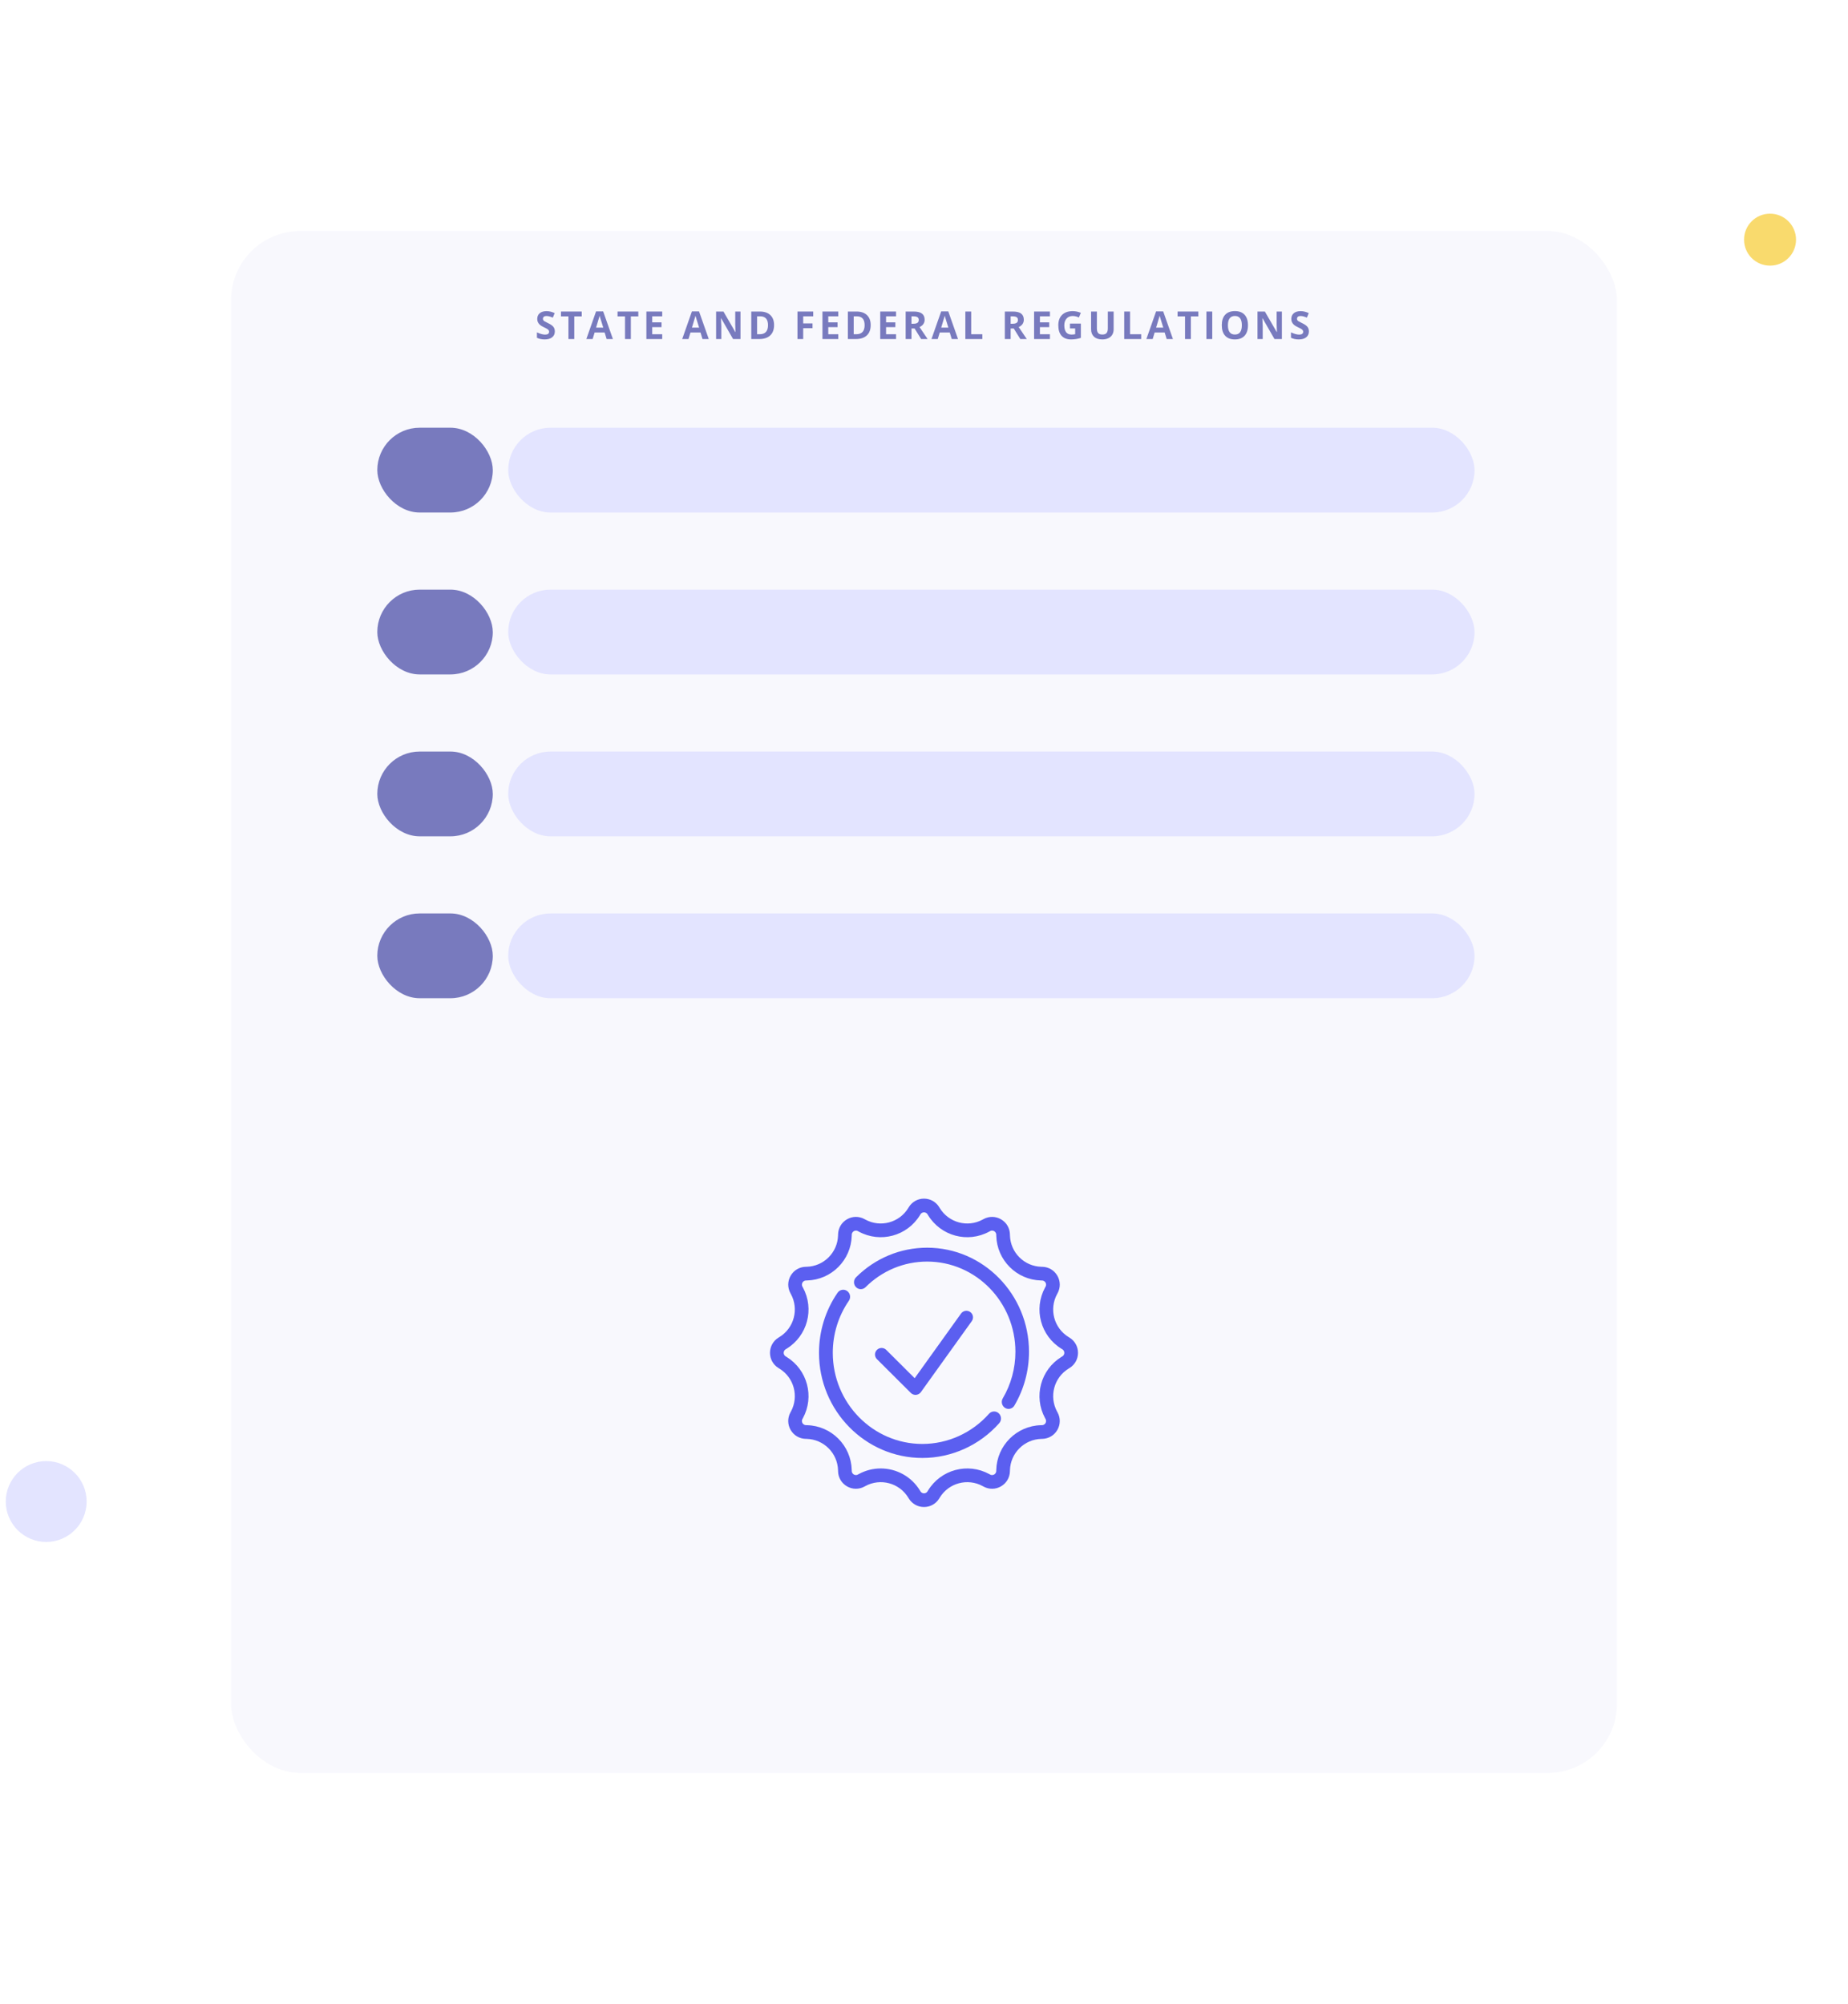 <svg width="320" height="347" viewBox="0 0 320 347" fill="none" xmlns="http://www.w3.org/2000/svg">
    <circle cx="306.5" cy="41.5" r="4.5" fill="#F9DA6D"/>
    <circle cx="8" cy="260" r="7" fill="#E3E4FF"/>
    <g filter="url(#filter0_d)">
        <rect x="40" y="24" width="240" height="267" rx="12" fill="#F8F8FD"/>
    </g>
    <g clip-path="url(#clip0)" filter="url(#filter1_d)">
        <path d="M185.192 223.616L185.038 223.522C182.501 221.966 181.627 218.697 183.047 216.082L183.133 215.924C183.65 214.971 183.636 213.841 183.093 212.901C182.551 211.961 181.58 211.384 180.498 211.357L180.329 211.353C177.35 211.278 174.958 208.883 174.883 205.901L174.879 205.731C174.852 204.646 174.275 203.675 173.336 203.132C172.398 202.589 171.269 202.574 170.316 203.093L170.161 203.178C167.547 204.6 164.282 203.724 162.727 201.183L162.634 201.03C162.067 200.104 161.083 199.552 160 199.552C158.917 199.552 157.933 200.104 157.368 201.029L157.273 201.184C155.719 203.723 152.453 204.599 149.841 203.177L149.684 203.092C148.732 202.573 147.602 202.588 146.665 203.131C145.726 203.674 145.15 204.646 145.122 205.731L145.118 205.899C145.044 208.881 142.651 211.277 139.671 211.351L139.504 211.355C138.421 211.382 137.45 211.96 136.908 212.899C136.366 213.838 136.351 214.968 136.869 215.923L136.954 216.079C138.373 218.696 137.499 221.964 134.964 223.52L134.809 223.615C134.809 223.615 134.808 223.615 134.808 223.616C133.885 224.183 133.333 225.168 133.333 226.252C133.333 227.337 133.885 228.322 134.808 228.889L134.962 228.983C137.499 230.539 138.373 233.808 136.954 236.423L136.867 236.581C136.35 237.534 136.364 238.664 136.907 239.604C137.449 240.544 138.42 241.121 139.502 241.148L139.671 241.152C142.65 241.227 145.042 243.622 145.117 246.604L145.121 246.774C145.148 247.859 145.725 248.83 146.664 249.373C147.601 249.916 148.731 249.93 149.684 249.412L149.839 249.327C152.453 247.905 155.718 248.781 157.273 251.322L157.367 251.475C157.933 252.401 158.917 252.952 160 252.952C161.083 252.952 162.067 252.401 162.632 251.476L162.727 251.321C164.282 248.781 167.546 247.906 170.159 249.328L170.316 249.413C171.268 249.931 172.397 249.916 173.335 249.374C174.274 248.831 174.85 247.859 174.878 246.774L174.882 246.606C174.956 243.624 177.349 241.228 180.329 241.154L180.496 241.15C181.579 241.123 182.55 240.545 183.092 239.606C183.634 238.667 183.649 237.536 183.131 236.582L183.047 236.426C181.627 233.809 182.501 230.541 185.036 228.985L185.192 228.889C186.115 228.322 186.667 227.337 186.667 226.252C186.667 225.168 186.115 224.183 185.192 223.616ZM183.954 226.865L183.799 226.96C180.186 229.176 178.942 233.832 180.964 237.558L181.049 237.715C181.223 238.035 181.1 238.313 181.04 238.418C180.979 238.523 180.799 238.768 180.436 238.777L180.268 238.781C176.025 238.887 172.618 242.299 172.512 246.547L172.508 246.715C172.498 247.078 172.254 247.259 172.149 247.319C172.044 247.38 171.767 247.502 171.449 247.329L171.292 247.243C167.569 245.219 162.92 246.466 160.706 250.081L160.611 250.237C160.422 250.546 160.121 250.579 160 250.579C159.879 250.579 159.578 250.546 159.387 250.234L159.293 250.081C157.797 247.636 155.188 246.274 152.504 246.274C151.217 246.274 149.914 246.587 148.708 247.243L148.552 247.328C148.233 247.501 147.955 247.378 147.85 247.318C147.745 247.258 147.5 247.077 147.492 246.715L147.487 246.546C147.381 242.297 143.975 238.886 139.732 238.78L139.563 238.775C139.201 238.766 139.02 238.521 138.96 238.417C138.899 238.312 138.777 238.034 138.949 237.716L139.036 237.558C141.058 233.832 139.813 229.176 136.201 226.96L136.046 226.865C135.738 226.676 135.704 226.374 135.704 226.252C135.704 226.131 135.738 225.829 136.046 225.64L136.202 225.545C139.814 223.329 141.058 218.673 139.036 214.947L138.951 214.79C138.778 214.47 138.9 214.192 138.96 214.087C139.021 213.982 139.201 213.737 139.564 213.728L139.732 213.724C143.975 213.618 147.382 210.206 147.488 205.958L147.492 205.79C147.502 205.426 147.746 205.246 147.851 205.186C147.955 205.125 148.233 205.003 148.551 205.176L148.708 205.262C152.432 207.287 157.08 206.04 159.294 202.424L159.389 202.268C159.578 201.959 159.879 201.926 160 201.926C160.121 201.926 160.422 201.959 160.613 202.271L160.707 202.424C162.92 206.041 167.57 207.287 171.292 205.262L171.448 205.177C171.766 205.003 172.045 205.126 172.15 205.186C172.255 205.247 172.5 205.427 172.508 205.79L172.513 205.959C172.619 210.207 176.026 213.619 180.268 213.725L180.437 213.729C180.799 213.738 180.98 213.983 181.04 214.087C181.101 214.192 181.223 214.471 181.051 214.788L180.964 214.946C178.942 218.673 180.187 223.329 183.799 225.545L183.954 225.639C184.263 225.829 184.296 226.131 184.296 226.252C184.296 226.374 184.263 226.676 183.954 226.865Z" fill="#5B5FF0"/>
        <path d="M158.531 233.534C158.562 233.534 158.593 233.533 158.625 233.53C158.959 233.503 159.264 233.33 159.459 233.058L168.273 220.767C168.638 220.257 168.52 219.547 168.007 219.183C167.496 218.818 166.783 218.936 166.416 219.447L158.385 230.647L153.461 225.742C153.016 225.299 152.294 225.299 151.849 225.742C151.404 226.186 151.404 226.905 151.849 227.348L157.725 233.202C157.939 233.416 158.23 233.534 158.531 233.534Z" fill="#5B5FF0"/>
        <path d="M160.546 208.048C155.918 208.048 151.545 209.867 148.234 213.168C147.769 213.631 147.759 214.392 148.213 214.867C148.666 215.342 149.411 215.351 149.876 214.888C152.745 212.027 156.535 210.451 160.546 210.451C168.974 210.451 175.83 217.459 175.83 226.072C175.83 228.922 175.072 231.711 173.638 234.138C173.303 234.706 173.481 235.445 174.037 235.788C174.227 235.905 174.437 235.962 174.644 235.962C175.042 235.962 175.43 235.755 175.651 235.381C177.307 232.58 178.182 229.36 178.182 226.072C178.182 216.134 170.271 208.048 160.546 208.048Z" fill="#5B5FF0"/>
        <path d="M171.253 236.808C168.313 240.127 164.109 242.03 159.72 242.03C151.165 242.03 144.205 234.954 144.205 226.256C144.205 223.008 145.168 219.89 146.989 217.238C147.367 216.688 147.234 215.932 146.694 215.548C146.153 215.164 145.409 215.3 145.032 215.849C142.929 218.91 141.818 222.509 141.818 226.256C141.818 236.292 149.849 244.457 159.72 244.457C164.785 244.457 169.635 242.261 173.027 238.433C173.468 237.934 173.428 237.168 172.939 236.719C172.447 236.27 171.694 236.311 171.253 236.808Z" fill="#5B5FF0"/>
    </g>
    <path d="M96.075 57.387C96.075 57.817 95.92 58.156 95.609 58.404C95.301 58.651 94.871 58.775 94.32 58.775C93.812 58.775 93.363 58.68 92.973 58.488V57.55C93.294 57.693 93.565 57.794 93.787 57.853C94.01 57.911 94.214 57.941 94.398 57.941C94.62 57.941 94.789 57.898 94.906 57.814C95.026 57.729 95.085 57.603 95.085 57.436C95.085 57.342 95.059 57.26 95.007 57.188C94.955 57.114 94.878 57.043 94.776 56.976C94.676 56.909 94.471 56.801 94.161 56.653C93.87 56.517 93.652 56.385 93.507 56.259C93.361 56.133 93.245 55.986 93.158 55.819C93.071 55.652 93.028 55.456 93.028 55.232C93.028 54.811 93.17 54.479 93.454 54.238C93.741 53.997 94.136 53.877 94.639 53.877C94.887 53.877 95.122 53.906 95.346 53.965C95.571 54.023 95.807 54.106 96.052 54.212L95.727 54.998C95.473 54.893 95.262 54.821 95.095 54.779C94.93 54.738 94.767 54.717 94.607 54.717C94.416 54.717 94.269 54.762 94.167 54.851C94.065 54.94 94.014 55.056 94.014 55.2C94.014 55.289 94.035 55.367 94.076 55.434C94.117 55.5 94.183 55.564 94.272 55.627C94.363 55.688 94.576 55.798 94.913 55.959C95.358 56.172 95.662 56.386 95.828 56.601C95.992 56.814 96.075 57.076 96.075 57.387Z" fill="#787ABE"/>
    <path d="M99.44 58.71H98.431V54.786H97.139V53.945H100.732V54.786H99.44V58.71Z" fill="#787ABE"/>
    <path d="M105.045 58.71L104.7 57.576H102.965L102.62 58.71H101.533L103.212 53.925H104.446L106.132 58.71H105.045ZM104.459 56.728C104.14 55.701 103.96 55.119 103.919 54.985C103.88 54.85 103.851 54.743 103.834 54.665C103.762 54.943 103.557 55.631 103.219 56.728H104.459Z" fill="#787ABE"/>
    <path d="M109.237 58.71H108.228V54.786H106.936V53.945H110.529V54.786H109.237V58.71Z" fill="#787ABE"/>
    <path d="M114.669 58.71H111.928V53.945H114.669V54.773H112.938V55.819H114.549V56.647H112.938V57.876H114.669V58.71Z" fill="#787ABE"/>
    <path d="M121.644 58.71L121.299 57.576H119.564L119.219 58.71H118.132L119.811 53.925H121.045L122.731 58.71H121.644ZM121.058 56.728C120.739 55.701 120.559 55.119 120.518 54.985C120.479 54.85 120.45 54.743 120.433 54.665C120.361 54.943 120.156 55.631 119.818 56.728H121.058Z" fill="#787ABE"/>
    <path d="M128.222 58.71H126.939L124.869 55.105H124.84C124.881 55.742 124.902 56.196 124.902 56.468V58.71H124V53.945H125.273L127.34 57.514H127.363C127.33 56.895 127.314 56.457 127.314 56.2V53.945H128.222V58.71Z" fill="#787ABE"/>
    <path d="M134.038 56.282C134.038 57.066 133.815 57.667 133.368 58.084C132.923 58.501 132.28 58.71 131.438 58.71H130.09V53.945H131.584C132.361 53.945 132.964 54.15 133.394 54.561C133.824 54.972 134.038 55.545 134.038 56.282ZM132.99 56.308C132.99 55.285 132.539 54.773 131.636 54.773H131.099V57.876H131.532C132.504 57.876 132.99 57.353 132.99 56.308Z" fill="#787ABE"/>
    <path d="M139.083 58.71H138.09V53.945H140.818V54.773H139.083V56.002H140.697V56.826H139.083V58.71Z" fill="#787ABE"/>
    <path d="M145.156 58.71H142.415V53.945H145.156V54.773H143.424V55.819H145.036V56.647H143.424V57.876H145.156V58.71Z" fill="#787ABE"/>
    <path d="M150.768 56.282C150.768 57.066 150.544 57.667 150.097 58.084C149.652 58.501 149.009 58.71 148.167 58.71H146.819V53.945H148.313C149.09 53.945 149.693 54.15 150.123 54.561C150.553 54.972 150.768 55.545 150.768 56.282ZM149.719 56.308C149.719 55.285 149.268 54.773 148.365 54.773H147.828V57.876H148.261C149.233 57.876 149.719 57.353 149.719 56.308Z" fill="#787ABE"/>
    <path d="M155.161 58.71H152.421V53.945H155.161V54.773H153.43V55.819H155.041V56.647H153.43V57.876H155.161V58.71Z" fill="#787ABE"/>
    <path d="M157.833 56.06H158.159C158.478 56.06 158.713 56.007 158.865 55.901C159.017 55.794 159.093 55.627 159.093 55.399C159.093 55.173 159.015 55.012 158.859 54.916C158.705 54.821 158.465 54.773 158.139 54.773H157.833V56.06ZM157.833 56.882V58.71H156.824V53.945H158.211C158.858 53.945 159.336 54.063 159.646 54.3C159.957 54.535 160.112 54.892 160.112 55.373C160.112 55.653 160.035 55.903 159.881 56.122C159.727 56.339 159.509 56.51 159.227 56.634C159.943 57.705 160.409 58.397 160.626 58.71H159.507L158.37 56.882H157.833Z" fill="#787ABE"/>
    <path d="M164.805 58.71L164.46 57.576H162.725L162.38 58.71H161.293L162.973 53.925H164.206L165.893 58.71H164.805ZM164.219 56.728C163.9 55.701 163.72 55.119 163.679 54.985C163.64 54.85 163.612 54.743 163.594 54.665C163.523 54.943 163.318 55.631 162.979 56.728H164.219Z" fill="#787ABE"/>
    <path d="M167.161 58.71V53.945H168.171V57.876H170.101V58.71H167.161Z" fill="#787ABE"/>
    <path d="M175.005 56.06H175.331C175.65 56.06 175.885 56.007 176.037 55.901C176.189 55.794 176.265 55.627 176.265 55.399C176.265 55.173 176.187 55.012 176.031 54.916C175.877 54.821 175.637 54.773 175.311 54.773H175.005V56.06ZM175.005 56.882V58.71H173.996V53.945H175.383C176.03 53.945 176.508 54.063 176.818 54.3C177.129 54.535 177.284 54.892 177.284 55.373C177.284 55.653 177.207 55.903 177.053 56.122C176.899 56.339 176.681 56.51 176.398 56.634C177.115 57.705 177.581 58.397 177.798 58.71H176.678L175.542 56.882H175.005Z" fill="#787ABE"/>
    <path d="M181.805 58.71H179.064V53.945H181.805V54.773H180.073V55.819H181.684V56.647H180.073V57.876H181.805V58.71Z" fill="#787ABE"/>
    <path d="M185.274 56.034H187.162V58.505C186.856 58.605 186.567 58.674 186.296 58.713C186.027 58.755 185.752 58.775 185.469 58.775C184.751 58.775 184.202 58.564 183.822 58.143C183.445 57.719 183.256 57.112 183.256 56.321C183.256 55.552 183.475 54.952 183.913 54.522C184.354 54.092 184.964 53.877 185.743 53.877C186.231 53.877 186.702 53.974 187.156 54.17L186.82 54.978C186.473 54.804 186.112 54.717 185.736 54.717C185.3 54.717 184.951 54.864 184.688 55.157C184.426 55.451 184.294 55.845 184.294 56.34C184.294 56.858 184.4 57.253 184.61 57.527C184.823 57.798 185.131 57.934 185.535 57.934C185.745 57.934 185.959 57.913 186.176 57.869V56.875H185.274V56.034Z" fill="#787ABE"/>
    <path d="M192.839 53.945V57.028C192.839 57.38 192.759 57.689 192.601 57.954C192.445 58.219 192.218 58.422 191.921 58.563C191.623 58.705 191.272 58.775 190.866 58.775C190.254 58.775 189.779 58.619 189.44 58.306C189.102 57.991 188.932 57.561 188.932 57.015V53.945H189.938V56.862C189.938 57.229 190.012 57.499 190.16 57.67C190.307 57.842 190.551 57.928 190.892 57.928C191.222 57.928 191.461 57.842 191.608 57.67C191.758 57.496 191.833 57.225 191.833 56.855V53.945H192.839Z" fill="#787ABE"/>
    <path d="M194.671 58.71V53.945H195.68V57.876H197.61V58.71H194.671Z" fill="#787ABE"/>
    <path d="M202.02 58.71L201.675 57.576H199.94L199.595 58.71H198.508L200.188 53.925H201.421L203.107 58.71H202.02ZM201.434 56.728C201.115 55.701 200.935 55.119 200.894 54.985C200.855 54.85 200.827 54.743 200.809 54.665C200.738 54.943 200.533 55.631 200.194 56.728H201.434Z" fill="#787ABE"/>
    <path d="M206.212 58.71H205.203V54.786H203.911V53.945H207.505V54.786H206.212V58.71Z" fill="#787ABE"/>
    <path d="M208.904 58.71V53.945H209.913V58.71H208.904Z" fill="#787ABE"/>
    <path d="M216.097 56.321C216.097 57.11 215.902 57.716 215.511 58.14C215.12 58.563 214.561 58.775 213.831 58.775C213.102 58.775 212.542 58.563 212.152 58.14C211.761 57.716 211.566 57.108 211.566 56.314C211.566 55.521 211.761 54.916 212.152 54.499C212.544 54.08 213.107 53.87 213.838 53.87C214.569 53.87 215.128 54.081 215.514 54.502C215.903 54.924 216.097 55.53 216.097 56.321ZM212.624 56.321C212.624 56.853 212.725 57.254 212.926 57.524C213.128 57.793 213.43 57.928 213.831 57.928C214.637 57.928 215.039 57.392 215.039 56.321C215.039 55.248 214.639 54.711 213.838 54.711C213.436 54.711 213.134 54.847 212.93 55.118C212.726 55.388 212.624 55.789 212.624 56.321Z" fill="#787ABE"/>
    <path d="M221.972 58.71H220.689L218.619 55.105H218.59C218.631 55.742 218.652 56.196 218.652 56.468V58.71H217.75V53.945H219.023L221.09 57.514H221.113C221.08 56.895 221.064 56.457 221.064 56.2V53.945H221.972V58.71Z" fill="#787ABE"/>
    <path d="M226.649 57.387C226.649 57.817 226.494 58.156 226.184 58.404C225.875 58.651 225.446 58.775 224.895 58.775C224.387 58.775 223.938 58.68 223.547 58.488V57.55C223.868 57.693 224.139 57.794 224.361 57.853C224.584 57.911 224.788 57.941 224.973 57.941C225.194 57.941 225.363 57.898 225.48 57.814C225.6 57.729 225.66 57.603 225.66 57.436C225.66 57.342 225.633 57.26 225.581 57.188C225.529 57.114 225.452 57.043 225.35 56.976C225.25 56.909 225.045 56.801 224.735 56.653C224.444 56.517 224.226 56.385 224.081 56.259C223.935 56.133 223.819 55.986 223.732 55.819C223.646 55.652 223.602 55.456 223.602 55.232C223.602 54.811 223.744 54.479 224.029 54.238C224.315 53.997 224.71 53.877 225.214 53.877C225.461 53.877 225.696 53.906 225.92 53.965C226.146 54.023 226.381 54.106 226.626 54.212L226.301 54.998C226.047 54.893 225.836 54.821 225.669 54.779C225.504 54.738 225.342 54.717 225.181 54.717C224.99 54.717 224.844 54.762 224.742 54.851C224.64 54.94 224.589 55.056 224.589 55.2C224.589 55.289 224.609 55.367 224.65 55.434C224.692 55.5 224.757 55.564 224.846 55.627C224.937 55.688 225.151 55.798 225.487 55.959C225.932 56.172 226.237 56.386 226.402 56.601C226.567 56.814 226.649 57.076 226.649 57.387Z" fill="#787ABE"/>
    <rect x="88" y="158.167" width="167.333" height="14.685" rx="7.343" fill="#E3E4FF"/>
    <rect x="65.333" y="158.167" width="20" height="14.685" rx="7.343" fill="#787ABE"/>
    <rect x="88" y="130.133" width="167.333" height="14.685" rx="7.343" fill="#E3E4FF"/>
    <rect x="65.333" y="130.133" width="20" height="14.685" rx="7.343" fill="#787ABE"/>
    <rect x="88" y="102.098" width="167.333" height="14.685" rx="7.343" fill="#E3E4FF"/>
    <rect x="65.333" y="102.098" width="20" height="14.685" rx="7.343" fill="#787ABE"/>
    <rect x="88" y="74.062" width="167.333" height="14.685" rx="7.343" fill="#E3E4FF"/>
    <rect x="65.333" y="74.062" width="20" height="14.685" rx="7.343" fill="#787ABE"/>
    <defs>
        <filter id="filter0_d" x="0" y="0" width="320" height="347" filterUnits="userSpaceOnUse" color-interpolation-filters="sRGB">
            <feFlood flood-opacity="0" result="BackgroundImageFix"/>
            <feColorMatrix in="SourceAlpha" type="matrix" values="0 0 0 0 0 0 0 0 0 0 0 0 0 0 0 0 0 0 127 0"/>
            <feOffset dy="16"/>
            <feGaussianBlur stdDeviation="20"/>
            <feColorMatrix type="matrix" values="0 0 0 0 0.62 0 0 0 0 0.625 0 0 0 0 0.812 0 0 0 0.25 0"/>
            <feBlend mode="normal" in2="BackgroundImageFix" result="effect1_dropShadow"/>
            <feBlend mode="normal" in="SourceGraphic" in2="effect1_dropShadow" result="shape"/>
        </filter>
        <filter id="filter1_d" x="113.333" y="187.552" width="93.333" height="93.4" filterUnits="userSpaceOnUse" color-interpolation-filters="sRGB">
            <feFlood flood-opacity="0" result="BackgroundImageFix"/>
            <feColorMatrix in="SourceAlpha" type="matrix" values="0 0 0 0 0 0 0 0 0 0 0 0 0 0 0 0 0 0 127 0"/>
            <feOffset dy="8"/>
            <feGaussianBlur stdDeviation="10"/>
            <feColorMatrix type="matrix" values="0 0 0 0 0.427 0 0 0 0 0.443 0 0 0 0 0.976 0 0 0 0.4 0"/>
            <feBlend mode="normal" in2="BackgroundImageFix" result="effect1_dropShadow"/>
            <feBlend mode="normal" in="SourceGraphic" in2="effect1_dropShadow" result="shape"/>
        </filter>
        <clipPath id="clip0">
            <rect width="53.333" height="53.4" fill="white" transform="translate(133.333 199.552)"/>
        </clipPath>
    </defs>
</svg>
